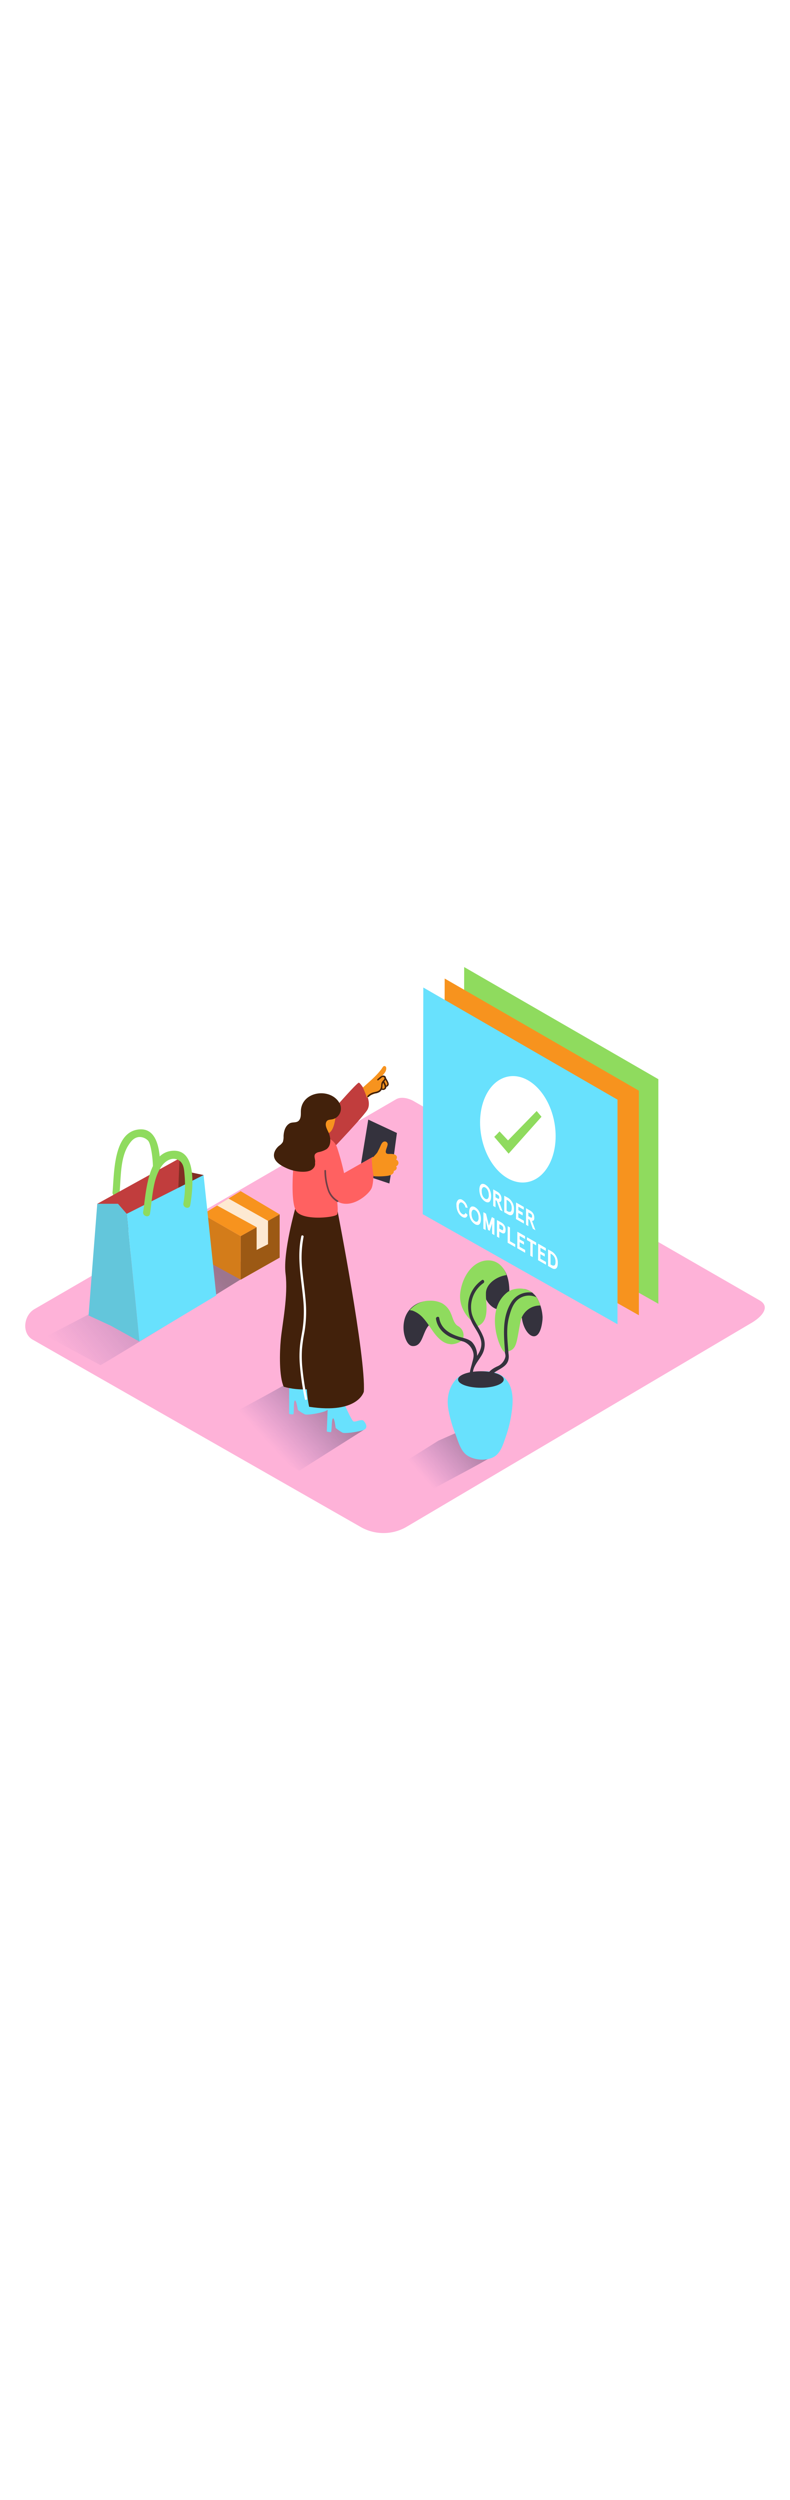 <svg id="_0270_order_confirmation" data-name="0270_order_confirmation" xmlns="http://www.w3.org/2000/svg" xmlns:xlink="http://www.w3.org/1999/xlink" viewBox="0 0 500 500" data-imageid="order-confirmed-2-14" imageName="Order Confirmed 2" class="illustrations_image" style="width: 158px;"><defs><style>.cls-1_order-confirmed-2-14{fill:#feb2d8;}.cls-12_order-confirmed-2-14,.cls-13_order-confirmed-2-14,.cls-15_order-confirmed-2-14,.cls-18_order-confirmed-2-14,.cls-2_order-confirmed-2-14,.cls-7_order-confirmed-2-14{isolation:isolate;}.cls-13_order-confirmed-2-14,.cls-15_order-confirmed-2-14,.cls-2_order-confirmed-2-14,.cls-7_order-confirmed-2-14{opacity:0.48;}.cls-2_order-confirmed-2-14{fill:url(#linear-gradient);}.cls-3_order-confirmed-2-14{fill:#8fdb5e;}.cls-10_order-confirmed-2-14,.cls-4_order-confirmed-2-14{fill:#f7931e;}.cls-5_order-confirmed-2-14{fill:#68e1fd;}.cls-6_order-confirmed-2-14{fill:#fff;}.cls-7_order-confirmed-2-14{fill:url(#linear-gradient-2-order-confirmed-2-14);}.cls-12_order-confirmed-2-14,.cls-16_order-confirmed-2-14,.cls-8_order-confirmed-2-14,.cls-9_order-confirmed-2-14{fill:#42210b;}.cls-8_order-confirmed-2-14{opacity:0.5;}.cls-10_order-confirmed-2-14,.cls-9_order-confirmed-2-14{opacity:0.2;}.cls-11_order-confirmed-2-14{fill:#c13d3d;}.cls-12_order-confirmed-2-14{opacity:0.14;}.cls-13_order-confirmed-2-14{fill:url(#linear-gradient-3-order-confirmed-2-14);}.cls-14_order-confirmed-2-14,.cls-18_order-confirmed-2-14{fill:#34323d;}.cls-15_order-confirmed-2-14{fill:url(#linear-gradient-4-order-confirmed-2-14);}.cls-17_order-confirmed-2-14{fill:#ff6161;}.cls-18_order-confirmed-2-14{opacity:0.7;}</style><linearGradient id="linear-gradient-order-confirmed-2-14" x1="285.56" y1="1928.31" x2="332.08" y2="1997.86" gradientTransform="matrix(1, 0, 0, -1, 0, 2229.61)" gradientUnits="userSpaceOnUse"><stop offset="0.01" stop-color="#2e3192" stop-opacity="0"/><stop offset="1" stop-color="#34323d"/></linearGradient><linearGradient id="linear-gradient-2-order-confirmed-2-14" x1="45.54" y1="1904.41" x2="130.15" y2="1975.26" xlink:href="#linear-gradient-order-confirmed-2-14"/><linearGradient id="linear-gradient-3-order-confirmed-2-14" x1="268.58" y1="1834.13" x2="304.95" y2="1866.19" xlink:href="#linear-gradient-order-confirmed-2-14"/><linearGradient id="linear-gradient-4-order-confirmed-2-14" x1="170.24" y1="1856.12" x2="211.31" y2="1894.06" xlink:href="#linear-gradient-order-confirmed-2-14"/></defs><path id="field" class="cls-1_order-confirmed-2-14" d="M256.94,425.38l218-128.88c6.94-3.9,12.89-10.3,6.12-14.49L262.28,156c-3.27-2-8.27-3.37-11.6-1.42L21.85,287.35c-6.94,4-8.19,15.29-1.23,19.32L228.14,425.18A29,29,0,0,0,256.94,425.38Z"/><g id="confirmed"><polyline class="cls-2_order-confirmed-2-14" points="416.68 283.66 299.75 344.53 182.65 276.76 298.01 209.58"/><polygon class="cls-3_order-confirmed-2-14" points="293.42 214.34 416.68 284 416.68 141.86 293.78 70.89 293.42 214.34"/><polygon class="cls-4_order-confirmed-2-14" points="281.09 221.61 404.35 291.25 404.35 149.12 281.44 78.15 281.09 221.61"/><polygon class="cls-5_order-confirmed-2-14 targetColor" points="267.56 227.3 390.82 296.94 390.82 154.81 267.92 83.84 267.56 227.3"/><ellipse class="cls-6_order-confirmed-2-14" cx="327.76" cy="173.57" rx="23.52" ry="33.95" transform="translate(-25.34 60.11) rotate(-10.09)"/><path class="cls-3_order-confirmed-2-14" d="M339.67,162l-18.13,18.61-5.37-5.72c-1.45,1.58-1.82,2-3.37,3.46L321.91,189l20.82-23.37Z"/><path class="cls-6_order-confirmed-2-14" d="M303.86,227.1a10.19,10.19,0,0,1,.51,3.29c0,2.33-.79,3.59-1.89,3.73a3.09,3.09,0,0,1-1.85-.51,7.33,7.33,0,0,1-3.19-4.2,10.26,10.26,0,0,1-.49-3.29c0-2.34.79-3.6,1.89-3.72a3.07,3.07,0,0,1,1.84.48A7.19,7.19,0,0,1,303.86,227.1Zm-1.62,4.74a3,3,0,0,0,.65-2.31,6.41,6.41,0,0,0-.63-3,4,4,0,0,0-1.58-1.8,1.35,1.35,0,0,0-1.6,0,3.09,3.09,0,0,0-.63,2.29,6.75,6.75,0,0,0,.6,3,4.11,4.11,0,0,0,1.59,1.81,1.35,1.35,0,0,0,1.6,0"/><path class="cls-6_order-confirmed-2-14" d="M310.33,212.78a10,10,0,0,1,.51,3.29c0,2.34-.79,3.6-1.89,3.74a3.09,3.09,0,0,1-1.85-.51,7.27,7.27,0,0,1-3.18-4.21,10.2,10.2,0,0,1-.52-3.29c0-2.33.81-3.59,1.9-3.7a3.07,3.07,0,0,1,1.84.48A7.23,7.23,0,0,1,310.33,212.78Zm-1.64,4.74a2.93,2.93,0,0,0,.66-2.31,6.59,6.59,0,0,0-.63-3,4.05,4.05,0,0,0-1.58-1.8,1.35,1.35,0,0,0-1.6,0,3,3,0,0,0-.64,2.3,6.63,6.63,0,0,0,.61,3,4.22,4.22,0,0,0,1.59,1.81,1.34,1.34,0,0,0,1.59,0"/><path class="cls-6_order-confirmed-2-14" d="M315.94,219.56l2.17,5.95-1.63-.94-2.09-5.73-.77-.44v4.52l-1.46-.84V211.59l2.86,1.65a4.9,4.9,0,0,1,2.37,4.35C317.42,219,316.88,219.73,315.94,219.56ZM315,217.4c.62.37.93.15.93-.65a1.8,1.8,0,0,0-.91-1.71l-1.41-.82v2.36l1.41.82"/><path class="cls-6_order-confirmed-2-14" d="M321.65,217a8.32,8.32,0,0,1,3.64,7.34c0,3.67-1.84,4.21-3.69,3.15l-2.46-1.41V215.63Zm1.34,8.77c.54-.18.88-.94.88-2.28a5.87,5.87,0,0,0-.85-3.27,5.32,5.32,0,0,0-1.84-1.72l-.55-.3v6.88l.55.31a2.19,2.19,0,0,0,1.79.35"/><polygon class="cls-6_order-confirmed-2-14" points="331.5 222.69 331.49 224.49 328.08 222.54 328.08 224.73 330.81 226.31 330.79 228.1 328.07 226.53 328.06 229.43 331.57 231.45 331.56 233.25 326.58 230.39 326.63 219.9 331.5 222.69"/><path class="cls-6_order-confirmed-2-14" d="M336.71,231.5l2.17,5.95-1.64-.94-2.08-5.73-.77-.45v4.53l-1.46-.85V223.53l2.86,1.65a4.89,4.89,0,0,1,2.37,4.35C338.23,230.94,337.67,231.68,336.71,231.5Zm-.89-2.15c.61.35.92.15.92-.66a1.8,1.8,0,0,0-.91-1.7l-1.41-.82v2.36l1.41.82"/><path class="cls-6_order-confirmed-2-14" d="M292.68,218.29a7,7,0,0,1,3.25,5.05l-1.35-.32a4.33,4.33,0,0,0-1.93-2.94,1.34,1.34,0,0,0-1.61,0,3.13,3.13,0,0,0-.63,2.29,6.76,6.76,0,0,0,.6,3,4.17,4.17,0,0,0,1.61,1.84c1,.55,1.6.31,1.95-.71l1.34,1.2c-.37,1.8-1.57,2.29-3.27,1.35a7.19,7.19,0,0,1-2.69-2.94,9.54,9.54,0,0,1-1.06-4.57,4,4,0,0,1,1.09-3.31A2.27,2.27,0,0,1,292.68,218.29Z"/><polygon class="cls-6_order-confirmed-2-14" points="312.95 230.05 312.9 240.54 311.45 239.7 311.47 233.23 309.94 237.86 308.88 237.26 307.41 230.9 307.37 237.37 305.92 236.52 305.96 226.04 307.61 226.99 309.42 234.59 311.31 229.12 312.95 230.05"/><path class="cls-6_order-confirmed-2-14" d="M317.54,232.7a5.11,5.11,0,0,1,2.43,4.64c0,1.92-.87,2.69-2.47,1.79l-1.5-.88v4.1l-1.47-.85V231Zm-.08,4.55c.69.39,1,.13,1.05-.81a2.11,2.11,0,0,0-1-2l-1.45-.83v2.79l1.45.84"/><polygon class="cls-6_order-confirmed-2-14" points="322.79 235.72 322.75 244.4 326.1 246.32 326.08 248.12 321.29 245.36 321.33 234.87 322.79 235.72"/><polygon class="cls-6_order-confirmed-2-14" points="332.31 241.19 332.31 242.99 328.9 241.03 328.89 243.22 331.63 244.79 331.61 246.59 328.89 245.02 328.87 247.92 332.39 249.93 332.38 251.73 327.4 248.87 327.45 238.39 332.31 241.19"/><polygon class="cls-6_order-confirmed-2-14" points="339.35 245.22 339.33 247.02 337.16 245.77 337.12 254.46 335.65 253.61 335.69 244.94 333.52 243.68 333.52 241.88 339.35 245.22"/><polygon class="cls-6_order-confirmed-2-14" points="345.47 248.75 345.45 250.55 342.06 248.59 342.05 250.79 344.78 252.36 344.77 254.15 342.05 252.58 342.02 255.48 345.55 257.51 345.54 259.29 340.55 256.43 340.61 245.95 345.47 248.75"/><path class="cls-6_order-confirmed-2-14" d="M349.39,251a8.33,8.33,0,0,1,3.64,7.35c0,3.66-1.84,4.2-3.7,3.14l-2.45-1.41V249.59Zm1.34,8.77c.54-.17.87-.94.87-2.28a5.83,5.83,0,0,0-.84-3.26,5.2,5.2,0,0,0-1.77-1.69l-.54-.31v6.88l.54.31a2.16,2.16,0,0,0,1.78.35"/></g><g id="shopping_cart" data-name="shopping cart"><path class="cls-7_order-confirmed-2-14" d="M157.94,265.11l-8.57-11.9-11.18-3.93L121,256.86,29.54,304.58l34.09,18.28C77.55,314.86,144.25,273.59,157.94,265.11Z"/><path class="cls-4_order-confirmed-2-14" d="M152.3,268.78V241.19l24.7-13.8v27.4Z"/><path class="cls-8_order-confirmed-2-14" d="M152.3,268.78V241.19l24.7-13.8v27.4Z"/><path class="cls-4_order-confirmed-2-14" d="M152.3,241.19l-24-13.8s-.67,27.82,0,28.2l24,13.13Z"/><path class="cls-9_order-confirmed-2-14" d="M152.3,241.19l-24-13.8s-.67,27.82,0,28.2l24,13.13Z"/><polygon class="cls-4_order-confirmed-2-14" points="128.26 227.39 152.3 212.7 177 227.39 152.3 241.19 128.26 227.39"/><polygon class="cls-6_order-confirmed-2-14" points="137.42 221.81 162.43 235.53 162.43 249.92 169.63 246.3 169.63 231.5 144.62 217.4 137.42 221.81"/><polygon class="cls-10_order-confirmed-2-14" points="137.42 221.81 162.43 235.53 162.43 249.92 169.63 246.3 169.63 231.5 144.62 217.4 137.42 221.81"/><path class="cls-3_order-confirmed-2-14" d="M88.36,173.62c-16.89,1.17-16,28.48-17.14,39.81-.28,2.85,4.09,3.8,4.39.93,1-9.4.32-22.24,5.57-30.53,1.62-2.57,3.54-5.09,6.87-5.38a7.42,7.42,0,0,1,5.51,2.17c1.47,1.34,2.27,6.62,2.51,8.19a67,67,0,0,1,.29,17.66c-.29,2.85,4,3.8,4.39.93C101.69,198.54,103.4,172.57,88.36,173.62Z"/><polyline class="cls-11_order-confirmed-2-14" points="113.62 191.95 118.69 200.41 128.85 202.53 121.23 228.76 99.65 214.8"/><polyline class="cls-8_order-confirmed-2-14" points="113.62 191.95 118.69 200.41 128.85 202.53 121.23 228.76 99.65 214.8"/><polygon class="cls-11_order-confirmed-2-14" points="61.56 220.72 113.62 191.95 111.92 234.68 72.14 238.5 61.56 220.72"/><polygon class="cls-5_order-confirmed-2-14 targetColor" points="80.19 227.07 88.23 307.89 136.88 278.71 128.85 202.53 80.19 227.07"/><polygon class="cls-5_order-confirmed-2-14 targetColor" points="80.19 227.07 74.68 220.72 61.56 220.72 56.06 291.39 70.18 297.9 88.23 307.89 80.19 227.07"/><polygon class="cls-12_order-confirmed-2-14" points="80.19 227.07 74.68 220.72 61.56 220.72 56.06 291.39 70.18 297.9 88.23 307.89 80.19 227.07"/><path class="cls-3_order-confirmed-2-14" d="M110.1,187.13c-16.93.16-17.68,27.47-19.5,38.7-.45,2.82,3.87,4,4.33,1.2,1.51-9.4,1.65-22.17,7.38-30.15,2.35-3.28,6.47-6,10.53-3.88,3.62,1.91,3.68,6.21,4,9.8a67.34,67.34,0,0,1-.77,17.65c-.47,2.82,3.85,4,4.32,1.2C121.91,212.8,125.18,187,110.1,187.13Z"/></g><g id="plant"><path class="cls-13_order-confirmed-2-14" d="M314.39,378.92,305.82,367l-11.21-3.93-17.16,7.57-26.73,16.76L272.2,402.3C286.17,394.3,300.64,387.34,314.39,378.92Z"/><path class="cls-3_order-confirmed-2-14" d="M271.71,282.08a16.35,16.35,0,0,1,8,1.55,13,13,0,0,1,5.63,6.42c1.22,2.58,1.77,6.26,4.32,7.92a7.38,7.38,0,0,1,2.52,2.19,6.56,6.56,0,0,1,.78,6.12c-1.13,2.27-5.85,3.65-8.05,3.24"/><path class="cls-14_order-confirmed-2-14" d="M269.61,282.36A15.4,15.4,0,0,0,256,294a20.5,20.5,0,0,0-.09,9.6c.62,2.55,2.12,7,5.24,7.16,4.2.25,5.57-3.68,6.9-6.9s2.68-6.78,6.08-8.06a9.07,9.07,0,0,1,9.71,2.19Z"/><path class="cls-3_order-confirmed-2-14" d="M288.82,299.44c-2.53-3.29-4.64-6.88-7.1-10.22a30.31,30.31,0,0,0-4.93-6C271,280.42,263.6,283,259.34,288c.59.17,1.42.21,1.87.37a16.77,16.77,0,0,1,6.71,4.74c2.59,2.86,4.61,6.37,6.89,9.4,3.72,4.94,8.64,9,15,6C293.82,306.67,290.62,301.79,288.82,299.44Z"/><path class="cls-14_order-confirmed-2-14" d="M309.46,257.16s13.17-1,12.92,19.79-19.93,7.13-15.61-5.37"/><path class="cls-3_order-confirmed-2-14" d="M307.55,277.62c-.14-6.34,7-11,13-11.78-1-3.63-4.65-9.49-11.91-9.3-9,.23-15.78,9.4-17.29,20.14S298,294.39,298,294.39l4.35,3.7C310.33,295,307.35,283.43,307.55,277.62Z"/><path class="cls-14_order-confirmed-2-14" d="M343.41,292.56a27.59,27.59,0,0,0-3-11.32,12.48,12.48,0,0,0-8.57-6.63l-7.41,14.27s11.05-19.32,6.54-4.44,10.36,31.56,12.4,9.4C343.37,293.38,343.39,293,343.41,292.56Z"/><path class="cls-5_order-confirmed-2-14 targetColor" d="M291,329.72s-9.91,6.45-7.16,21.49a83.21,83.21,0,0,0,4.4,15.29c1.92,4.9,3.33,11.24,8.27,14,4.61,2.58,11.74,3.05,16.38.22,4.26-2.6,5.76-8.49,7.33-12.88a79.72,79.72,0,0,0,3.8-16.63C328.73,314.81,291,329.72,291,329.72Z"/><ellipse class="cls-14_order-confirmed-2-14" cx="304.37" cy="331.93" rx="14.45" ry="5.22"/><path class="cls-14_order-confirmed-2-14" d="M305.54,304.08c-2-4.87-5.79-9-7-14.19a18.54,18.54,0,0,1,7.45-19c1.1-.81,0-2.69-1.07-1.84-9.24,6.71-11,18.16-5.64,27.92,1.66,3,3.85,5.92,4.87,9.27,1.34,4.35-.16,7.49-2.2,10.74a12.4,12.4,0,0,0-3.21-8.76c-2.4-2.23-5.95-2.6-8.92-3.6C284.09,302.7,279,299.41,278,293c-.2-1.34-2.27-.78-2.06.57.8,5.24,4.25,9,8.88,11.38a62.2,62.2,0,0,0,8.58,3,10,10,0,0,1,5.66,5.53c1.34,3.14.44,5.31-.34,8.35-1,4-2.58,7.36.15,11.11.8,1.1,2.68,0,1.84-1.08-4.34-6,2.59-11.65,4.92-16.79A13.19,13.19,0,0,0,305.54,304.08Z"/><path class="cls-14_order-confirmed-2-14" d="M332.2,291c-9.13-1.61-15.34,5.47-14.77,14.32a33.19,33.19,0,0,0,1.23,6.55c.41,1.54,1.47,4.15,1.21,5.68a8.67,8.67,0,0,1-5.23,6.11c-4,1.88-6.51,4.12-7.7,8.47a1.07,1.07,0,0,0,2.06.56c2.11-7.73,12.92-6.62,13-15.14,0-4.16-2.18-8.06-2.43-12.23-.44-7.28,4.31-13.62,12.08-12.25C333,293.29,333.56,291.22,332.2,291Z"/><path class="cls-3_order-confirmed-2-14" d="M340.37,281.24c-3.55-6.52-10-8.05-16.28-6.11a21.16,21.16,0,0,0-2.53,1.24c-15.87,11.75-4.61,38.28-2.16,38.08,8.05-.68,7.25-5.37,9.94-18.72A12.55,12.55,0,0,1,342,285.1,23.66,23.66,0,0,0,340.37,281.24Z"/><path class="cls-14_order-confirmed-2-14" d="M336.89,276.92a13.22,13.22,0,0,0-13.52,6.49c-5.8,9.69-4.46,21-3.69,31.69.09,1.35,2.24,1.35,2.13,0-.56-7.73-1.65-15.38.46-23,1-3.72,2.27-7.87,5.25-10.54a11,11,0,0,1,11.93-1.71l-.8-1.1C338.06,278.16,337.47,277.54,336.89,276.92Z"/></g><g id="person"><path class="cls-15_order-confirmed-2-14" d="M183.2,333.56C167.33,342.81,151,351,135.08,360.23l54.33,29.43,40.82-25.85Z"/><path class="cls-5_order-confirmed-2-14 targetColor" d="M216.65,344.37c0,.27,5.66,13.2,6.94,14s5.19-1.72,6.54-.3,3.06,4.47.09,5.73-11.8,2.47-13.43,1.78a28.59,28.59,0,0,1-4.36-3s-.83-6.93-1.76-6-.59,8.41-1.25,8.63a7.14,7.14,0,0,1-2.59-.38l.85-21.84"/><path class="cls-5_order-confirmed-2-14 targetColor" d="M192.12,332.76c0,.27,6.13,13,7.44,13.75s5.12-1.91,6.52-.53,3.22,4.35.3,5.74S194.67,354.6,193,354a28.32,28.32,0,0,1-4.47-2.79s-1.07-6.89-2-5.91-.29,8.44-.94,8.67a7.32,7.32,0,0,1-2.59-.28V331.79"/><path class="cls-16_order-confirmed-2-14" d="M213.71,225.63s18,92.51,16.56,114c0,0-3.58,14.33-34.61,9.55,0,0-2.68-10.74-1.49-28.95s4.43-94.6,4.43-94.6Z"/><path class="cls-16_order-confirmed-2-14" d="M210.43,335l-4.67-110.39-18.68-1.73S179,251.29,180.73,265s-2.09,31.93-3,41.49c-.8,8.56-1.13,23.39,1.84,30C189.61,339.38,200.44,338.4,210.43,335Z"/><path class="cls-6_order-confirmed-2-14" d="M194.35,343.93a183,183,0,0,1-3.13-21,74.33,74.33,0,0,1-.07-10.34,101.69,101.69,0,0,1,1.52-10.56,76.94,76.94,0,0,0,.86-19c-.49-6.51-1.48-13-2.1-19.45a70,70,0,0,1,.71-21.95c.21-.94-1.23-1.35-1.43-.41-2.89,13-.11,26.12,1.11,39.1a78,78,0,0,1-.37,20.14c-.54,3.26-1.21,6.51-1.56,9.8a67.26,67.26,0,0,0-.24,10.62,170.36,170.36,0,0,0,3.3,23.36C193.08,345.27,194.57,344.88,194.35,343.93Z"/><path class="cls-11_order-confirmed-2-14" d="M195.5,178c1.87-.75,30.32-34.57,31.7-33.94s9.08,11.5,5.16,17.45-30.12,33.11-30.12,33.11"/><polyline class="cls-14_order-confirmed-2-14" points="233.91 203.68 227.57 200.98 233.08 167.43 251.21 175.9 249.08 191.69 246.43 207.88 233.91 203.68 235.89 201.15"/><path class="cls-17_order-confirmed-2-14" d="M201.48,177.43c1.75.65,9.39.65,11.89,7.78a160.41,160.41,0,0,1,4.39,16.11l18.37-10.42s1.1,16.11-1.1,20.27-12.88,13.16-21.66,8c0,0,.82,6.3,0,8.22s-21,4.24-25.67-1.79-1.46-34.66-1.46-34.66"/><path class="cls-4_order-confirmed-2-14" d="M235.82,199.06c-.3-2.31-.38-4.64-.61-7a11.39,11.39,0,0,0,1.74-1.66c.63-.67,1.23-1.34,1.82-2.08.38-.76.77-1.53,1.18-2.29l.46-1c.58-1.19,1.1-3.08,2.47-3.62a1.81,1.81,0,0,1,2.46,1.34c.23,2.08-3.32,6.54.87,6.42a14.29,14.29,0,0,1,2.36.07c1.6.21,3.08,1,2.49,2.83a2.73,2.73,0,0,1-.37.72,2.16,2.16,0,0,1,1.41,2.7l-.06.16a2.39,2.39,0,0,1-1.35,1.35,1.51,1.51,0,0,1,0,2,2.3,2.3,0,0,1-1.47.91,2,2,0,0,1-.1.94c-.52,1.42-2.4,1.92-3.72,2.16a43.1,43.1,0,0,1-8.94.24C236.19,201.92,236,200.5,235.82,199.06Z"/><path class="cls-4_order-confirmed-2-14" d="M243.32,140.43c1.83,1.68,1.62,4.14,1,6.57a.84.84,0,0,0-.5.19,38.53,38.53,0,0,1-4.4,2.68,27.91,27.91,0,0,1-3.69,1.69,10.31,10.31,0,0,0-3.53,2.11,54,54,0,0,0-2.53-6.5c4.34-4,8.06-6.89,11.64-11.56.39-.51,1.27-2.13,1.79-2.06a1.17,1.17,0,0,1,1.33,1,.17.17,0,0,1,0,.07c.31,2.08-1.34,3.79-2.68,5.26C241.75,139.94,243.39,140.37,243.32,140.43Z"/><path class="cls-4_order-confirmed-2-14" d="M242.64,142.25c-.44-.38.19-1,.63-.64a5.73,5.73,0,0,1,1,1,4.9,4.9,0,0,1,1,1.76,3.78,3.78,0,0,1,.06.47h0a.34.34,0,0,1,0,.2,1.16,1.16,0,0,1-.26.9c-.45.42-1,0-1.35-.38a4.45,4.45,0,0,1-.88-1.75c-.14-.49-.39-1.09,0-1.51Z"/><path class="cls-16_order-confirmed-2-14" d="M233.36,153.07a7.51,7.51,0,0,1,4-2.15,6.83,6.83,0,0,0,3.05-1.08,4.57,4.57,0,0,0,1.26-1.5.35.35,0,0,0,.32.3,2.15,2.15,0,0,0,2.49-1.35,2.91,2.91,0,0,0,0-.59,1.82,1.82,0,0,0,1.53-1.47,3.41,3.41,0,0,0-.46-1.82,16.31,16.31,0,0,0-1.28-2.31h0a1.32,1.32,0,0,0-.68-1.27c-1.52-1.1-3.71,1.17-4.74,2.07-.44.37.2,1,.63.63s1.05-.88,1.6-1.27l.07-.08a2.59,2.59,0,0,1,.95-.68,1,1,0,0,1,1.21.59.86.86,0,0,1,0,.27,1.28,1.28,0,0,1-.48.9c-.11.13-.26.28-.43.51a8.82,8.82,0,0,0-.61.76c-.79,1.25-.35,2.53-.79,3.86-.74,2.23-2.78,2.29-4.68,2.8a8.19,8.19,0,0,0-3.7,2.22.47.47,0,1,0,.66.66Zm9.83-9.71h0a12.14,12.14,0,0,0,.78-1.1c.24.4.47.82.68,1.25a3.55,3.55,0,0,1,.53,1.25c0,.16-.27,1.34-.69,1.14h-.11A13.69,13.69,0,0,0,243.19,143.36Zm-1.34,4.54c.4-1.14,0-2.39.56-3.49l.14-.26a13.6,13.6,0,0,1,.76,1.75c.35,1,.18,2.09-1.13,1.92a.42.42,0,0,0-.29,0Z"/><path class="cls-4_order-confirmed-2-14" d="M212.16,154.74c1.14.73,1.1,18.87-4,21.11-6.71,2.93-12.15-5-12.78-9.33S198.86,146.33,212.16,154.74Z"/><path class="cls-16_order-confirmed-2-14" d="M176.62,184a7.87,7.87,0,0,0,2.41-2.43,10.85,10.85,0,0,0,.43-3.72c.17-3.06,1-6.31,3.8-8,1.8-1.08,4.36-.14,5.86-1.77,1.71-1.87,1.14-4.61,1.35-6.89,1.2-11.86,18.67-14,24.3-4.35a7,7,0,0,1-2.06,9.4,6.76,6.76,0,0,1-2.78,1.08c-1.45.23-2.86.19-3.49,1.76-.92,2.34.78,4.76,1.63,6.85,1.34,3.24,1.73,7.89-1.44,10.24a16.08,16.08,0,0,1-5.1,1.88,4,4,0,0,0-2,1.12c-.85,1.06-.31,2.52-.14,3.72a5.51,5.51,0,0,1,0,1.9,4,4,0,0,1-1,3.37c-1.9,2.31-5.37,2.38-8.14,2.25A25.39,25.39,0,0,1,181,198c-2.57-1.16-5.75-3-7.06-5.57C172.41,189.33,174.18,186.05,176.62,184Z"/><path class="cls-18_order-confirmed-2-14" d="M206.36,200a38.81,38.81,0,0,0,1.69,10.91,13.06,13.06,0,0,0,5.87,7.74c.58.35,0,1.25-.52.9a13.69,13.69,0,0,1-6.08-7.58,38.15,38.15,0,0,1-2-12,.52.52,0,1,1,1,0Z"/></g></svg>